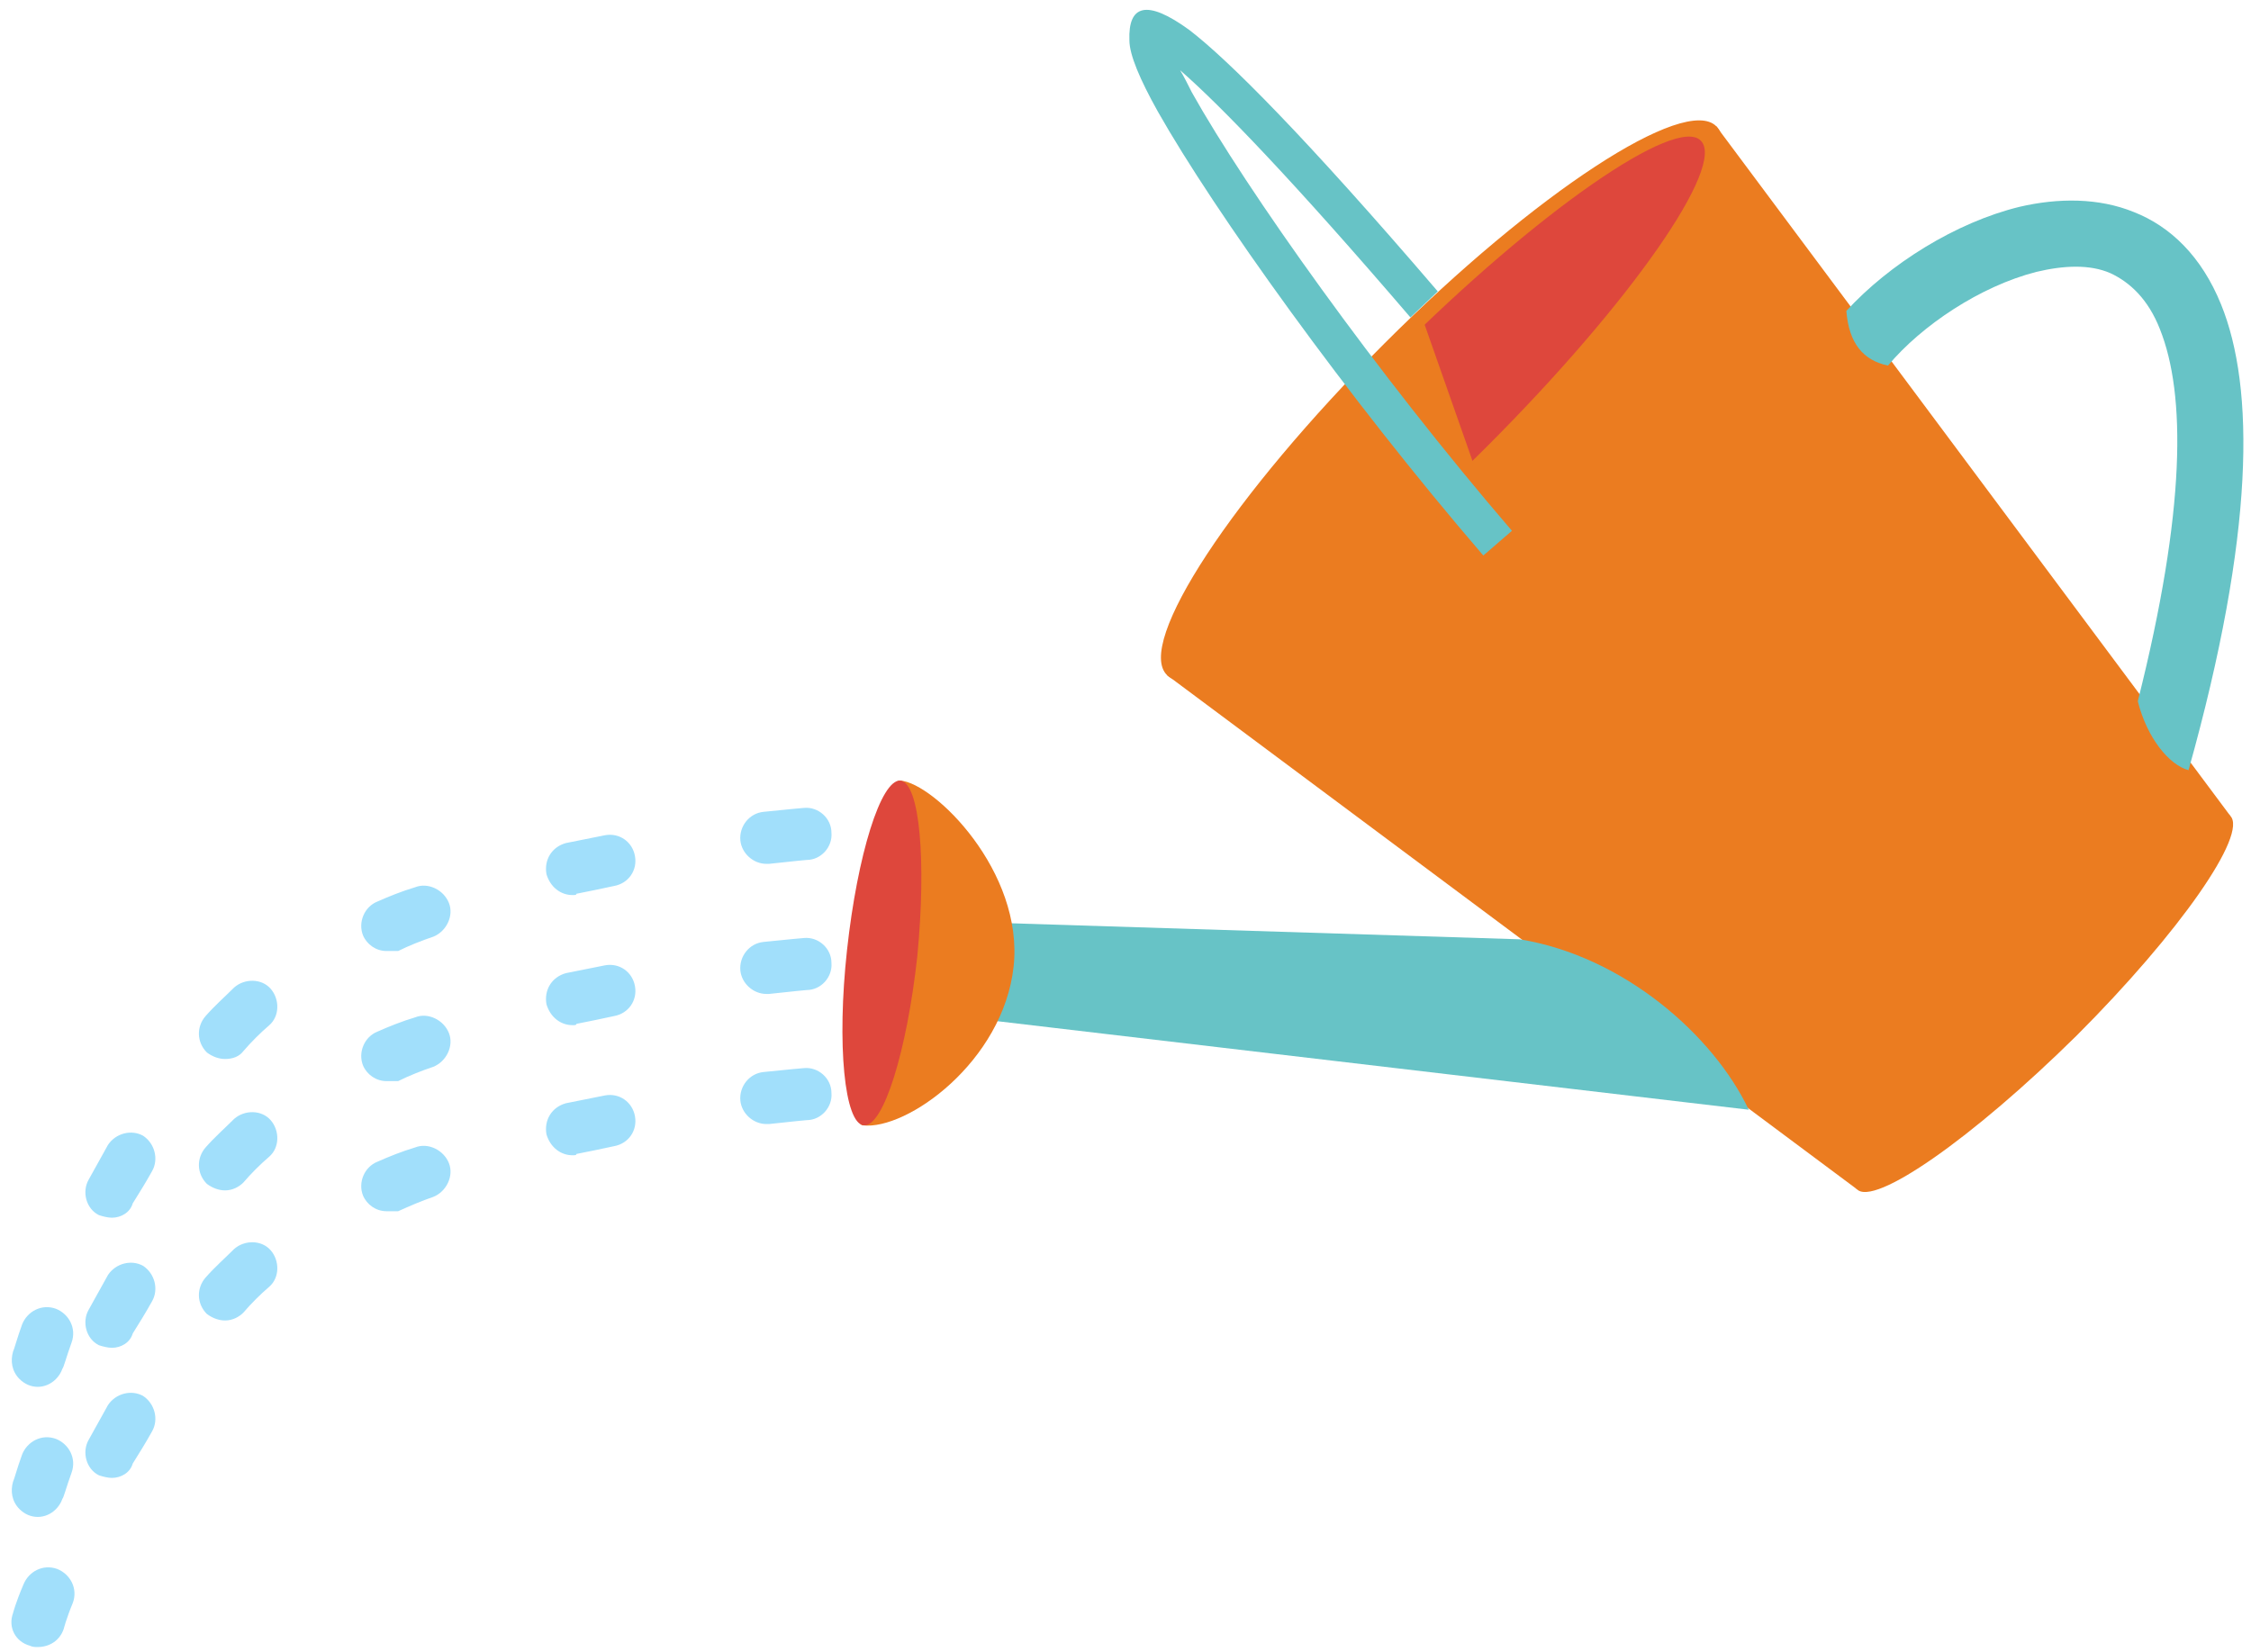 <?xml version="1.0" encoding="utf-8"?>
<!-- Generator: Adobe Illustrator 19.0.0, SVG Export Plug-In . SVG Version: 6.00 Build 0)  -->
<svg version="1.1" id="图层_1" xmlns="http://www.w3.org/2000/svg" xmlns:xlink="http://www.w3.org/1999/xlink" x="0px" y="0px"
	 viewBox="0 0 173 127" style="enable-background:new 0 0 173 127;" xml:space="preserve">
<style type="text/css">
	.st0{fill-rule:evenodd;clip-rule:evenodd;fill:#EB7C20;}
	.st1{fill-rule:evenodd;clip-rule:evenodd;fill:#67C3C6;}
	.st2{fill-rule:evenodd;clip-rule:evenodd;fill:#DE473C;}
	.st3{fill:#A1DFFB;}
	.st4{fill:none;}
</style>
<g id="XMLID_173_">
	<polygon id="XMLID_129_" class="st0" points="89.7,51.9 131.9,9.7 171.4,62.7 142.7,91.4 	"/>
	<path id="XMLID_124_" class="st1" d="M141.9,23.9c3.3-3.6,8.4-6.8,13.3-8c3-0.7,6.1-0.7,8.8,0.4c2.8,1.1,5.2,3.4,6.7,7.1
		c2.6,6.4,2.6,17.6-2.5,35.8c-1.5-0.4-3.2-2.5-3.9-5.3c3.7-14.7,3.7-23.6,1.7-28.6c-0.9-2.3-2.3-3.6-3.8-4.3
		c-1.6-0.7-3.6-0.6-5.7-0.1c-4.3,1.1-8.8,4.1-11.4,7.2C143.2,27.7,142.1,26.4,141.9,23.9"/>
	<path id="XMLID_119_" class="st1" d="M75,78.3l0.5-7.4l41.3,1.3c8,1.3,14.9,7.4,17.6,13.1L75,78.3z"/>
	<path id="XMLID_114_" class="st0" d="M115.2,35.2c11.6-11.6,19.2-23.1,16.7-25.5c-2.4-2.4-13.9,5.1-25.5,16.7
		C94.8,38,87.2,49.5,89.7,51.9C92.1,54.3,103.5,46.8,115.2,35.2"/>
	<path id="XMLID_109_" class="st0" d="M69.2,60c2.6,0.2,9.5,7,8.7,14.3c-0.8,7.3-8.2,12.6-11.6,12.2C64.5,86.3,66.6,59.8,69.2,60"/>
	<path id="XMLID_104_" class="st2" d="M65.1,73c0.8-7.3,2.6-13.1,4.1-13c1.5,0.2,2,6.2,1.3,13.5c-0.8,7.3-2.6,13.1-4.1,13
		C64.9,86.4,64.3,80.3,65.1,73"/>
	<path id="XMLID_99_" class="st2" d="M114.3,34.3c11-11,18.4-21.6,16.4-23.5c-1.9-1.9-12.5,5.4-23.5,16.4
		c-11,11-18.4,21.6-16.4,23.5C92.8,52.7,103.3,45.3,114.3,34.3"/>
	<path id="XMLID_94_" class="st0" d="M107.6,26.5c0.6-0.6,1.2-1.2,1.8-1.8l3.9,11.1c-11.1,10.7-21.2,17.7-23.2,15.7
		C88,49.4,95.9,38.2,107.6,26.5"/>
	<path id="XMLID_89_" class="st1" d="M114,42.7C103.5,30.5,93.3,16.2,89,8.6c-1.4-2.5-2.2-4.4-2.2-5.5c-0.1-2.7,1.3-3.2,4.6-0.8
		c3,2.3,8.9,8.2,19.1,20.1l-2.1,2c-9-10.5-14.6-16.3-17.7-19c0.3,0.5,0.6,1.1,0.9,1.7c4.2,7.5,14.2,21.6,24.6,33.7L114,42.7z"/>
	<path id="XMLID_84_" class="st0" d="M159.6,79.6c7.9-7.9,13.2-15.5,11.8-16.9c-1.4-1.4-9,3.9-16.9,11.8
		c-7.9,7.9-13.2,15.5-11.8,16.9C144,92.8,151.6,87.5,159.6,79.6"/>
	<path id="XMLID_81_" class="st3" d="M2.9,106.6c-0.5,0-1-0.2-1.4-0.6c-0.6-0.6-0.7-1.4-0.5-2.1c0.1-0.2,0.3-1,0.7-2.1
		c0.4-1,1.5-1.6,2.6-1.2c1,0.4,1.6,1.5,1.2,2.6c-0.4,1.1-0.6,1.9-0.7,2c-0.1,0.3-0.3,0.6-0.5,0.8C3.9,106.4,3.4,106.6,2.9,106.6z
		 M8.6,93.6c-0.3,0-0.7-0.1-1-0.2c-1-0.5-1.3-1.8-0.8-2.7c0.5-0.9,1-1.8,1.5-2.7c0.6-0.9,1.8-1.2,2.7-0.7c0.9,0.6,1.2,1.8,0.7,2.7
		c-0.5,0.9-1,1.7-1.5,2.5C10,93.2,9.3,93.6,8.6,93.6z M17.3,81.4c-0.5,0-1-0.2-1.4-0.5c-0.8-0.8-0.8-2-0.1-2.8
		c0.7-0.8,1.5-1.5,2.2-2.2c0.8-0.7,2.1-0.7,2.8,0.1c0.7,0.8,0.7,2.1-0.1,2.8c-0.7,0.6-1.4,1.3-2,2C18.4,81.2,17.9,81.4,17.3,81.4z
		 M29.7,73.1c-0.8,0-1.5-0.5-1.8-1.2c-0.4-1,0.1-2.2,1.1-2.6c0.9-0.4,1.9-0.8,2.9-1.1c1-0.4,2.2,0.2,2.6,1.2s-0.2,2.2-1.2,2.6
		c-0.9,0.3-1.9,0.7-2.7,1.1C30.2,73.1,29.9,73.1,29.7,73.1z M44,68.8c-0.9,0-1.7-0.6-2-1.6c-0.2-1.1,0.4-2.1,1.5-2.4
		c1-0.2,2-0.4,3-0.6c1.1-0.2,2.1,0.5,2.3,1.6c0.2,1.1-0.5,2.1-1.6,2.3c-0.9,0.2-1.9,0.4-2.9,0.6C44.3,68.8,44.2,68.8,44,68.8z
		 M58.9,66.4c-1,0-1.9-0.8-2-1.8c-0.1-1.1,0.7-2.1,1.8-2.2c1.9-0.2,3.1-0.3,3.1-0.3c1.1-0.1,2.1,0.8,2.1,1.9
		c0.1,1.1-0.8,2.1-1.9,2.1c0,0-1.1,0.1-2.9,0.3C59,66.4,58.9,66.4,58.9,66.4z"/>
	<path id="XMLID_80_" class="st3" d="M2.9,116.6c-0.5,0-1-0.2-1.4-0.6c-0.6-0.6-0.7-1.4-0.5-2.1c0.1-0.2,0.3-1,0.7-2.1
		c0.4-1,1.5-1.6,2.6-1.2c1,0.4,1.6,1.5,1.2,2.6c-0.4,1.1-0.6,1.9-0.7,2c-0.1,0.3-0.3,0.6-0.5,0.8C3.9,116.4,3.4,116.6,2.9,116.6z
		 M8.6,103.6c-0.3,0-0.7-0.1-1-0.2c-1-0.5-1.3-1.8-0.8-2.7c0.5-0.9,1-1.8,1.5-2.7c0.6-0.9,1.8-1.2,2.7-0.7c0.9,0.6,1.2,1.8,0.7,2.7
		c-0.5,0.9-1,1.7-1.5,2.5C10,103.2,9.3,103.6,8.6,103.6z M17.3,91.5c-0.5,0-1-0.2-1.4-0.5c-0.8-0.8-0.8-2-0.1-2.8
		c0.7-0.8,1.5-1.5,2.2-2.2c0.8-0.7,2.1-0.7,2.8,0.1c0.7,0.8,0.7,2.1-0.1,2.8c-0.7,0.6-1.4,1.3-2,2C18.4,91.2,17.9,91.5,17.3,91.5z
		 M29.7,83.1c-0.8,0-1.5-0.5-1.8-1.2c-0.4-1,0.1-2.2,1.1-2.6c0.9-0.4,1.9-0.8,2.9-1.1c1-0.4,2.2,0.2,2.6,1.2c0.4,1-0.2,2.2-1.2,2.6
		c-0.9,0.3-1.9,0.7-2.7,1.1C30.2,83.1,29.9,83.1,29.7,83.1z M44,78.8c-0.9,0-1.7-0.6-2-1.6c-0.2-1.1,0.4-2.1,1.5-2.4
		c1-0.2,2-0.4,3-0.6c1.1-0.2,2.1,0.5,2.3,1.6c0.2,1.1-0.5,2.1-1.6,2.3c-0.9,0.2-1.9,0.4-2.9,0.6C44.3,78.8,44.2,78.8,44,78.8z
		 M58.9,76.4c-1,0-1.9-0.8-2-1.8c-0.1-1.1,0.7-2.1,1.8-2.2c1.9-0.2,3.1-0.3,3.1-0.3c1.1-0.1,2.1,0.8,2.1,1.9
		c0.1,1.1-0.8,2.1-1.9,2.1c0,0-1.1,0.1-2.9,0.3C59,76.4,58.9,76.4,58.9,76.4z"/>
	<path id="XMLID_76_" class="st3" d="M2.9,126.6c-0.2,0-0.4,0-0.6-0.1c-1.1-0.3-1.7-1.4-1.3-2.5c0,0,0.2-0.8,0.8-2.2
		c0.4-1,1.5-1.6,2.6-1.2c1,0.4,1.6,1.5,1.2,2.6c-0.5,1.2-0.7,2-0.7,2C4.6,126.1,3.8,126.6,2.9,126.6z M8.6,113.6
		c-0.3,0-0.7-0.1-1-0.2c-1-0.5-1.3-1.8-0.8-2.7c0.5-0.9,1-1.8,1.5-2.7c0.6-0.9,1.8-1.2,2.7-0.7c0.9,0.6,1.2,1.8,0.7,2.7
		c-0.5,0.9-1,1.7-1.5,2.5C10,113.2,9.3,113.6,8.6,113.6z M17.3,101.5c-0.5,0-1-0.2-1.4-0.5c-0.8-0.8-0.8-2-0.1-2.8
		c0.7-0.8,1.5-1.5,2.2-2.2c0.8-0.7,2.1-0.7,2.8,0.1c0.7,0.8,0.7,2.1-0.1,2.8c-0.7,0.6-1.4,1.3-2,2C18.4,101.2,17.9,101.5,17.3,101.5
		z M29.7,93.1c-0.8,0-1.5-0.5-1.8-1.2c-0.4-1,0.1-2.2,1.1-2.6c0.9-0.4,1.9-0.8,2.9-1.1c1-0.4,2.2,0.2,2.6,1.2s-0.2,2.2-1.2,2.6
		c-0.9,0.3-1.8,0.7-2.7,1.1C30.2,93.1,29.9,93.1,29.7,93.1z M44,88.8c-0.9,0-1.7-0.6-2-1.6c-0.2-1.1,0.4-2.1,1.5-2.4
		c1-0.2,2-0.4,3-0.6c1.1-0.2,2.1,0.5,2.3,1.6c0.2,1.1-0.5,2.1-1.6,2.3c-0.9,0.2-1.9,0.4-2.9,0.6C44.3,88.8,44.2,88.8,44,88.8z
		 M58.9,86.4c-1,0-1.9-0.8-2-1.8c-0.1-1.1,0.7-2.1,1.8-2.2c1.9-0.2,3.1-0.3,3.1-0.3c1.1-0.1,2.1,0.8,2.1,1.9
		c0.1,1.1-0.8,2.1-1.9,2.1c0,0-1.1,0.1-2.9,0.3C59,86.4,58.9,86.4,58.9,86.4z"/>
	<rect id="XMLID_79_" x="0" y="0" class="st4" width="173" height="127"/>
	<rect id="XMLID_77_" x="0" y="0" class="st4" width="173" height="127"/>
</g>
</svg>
